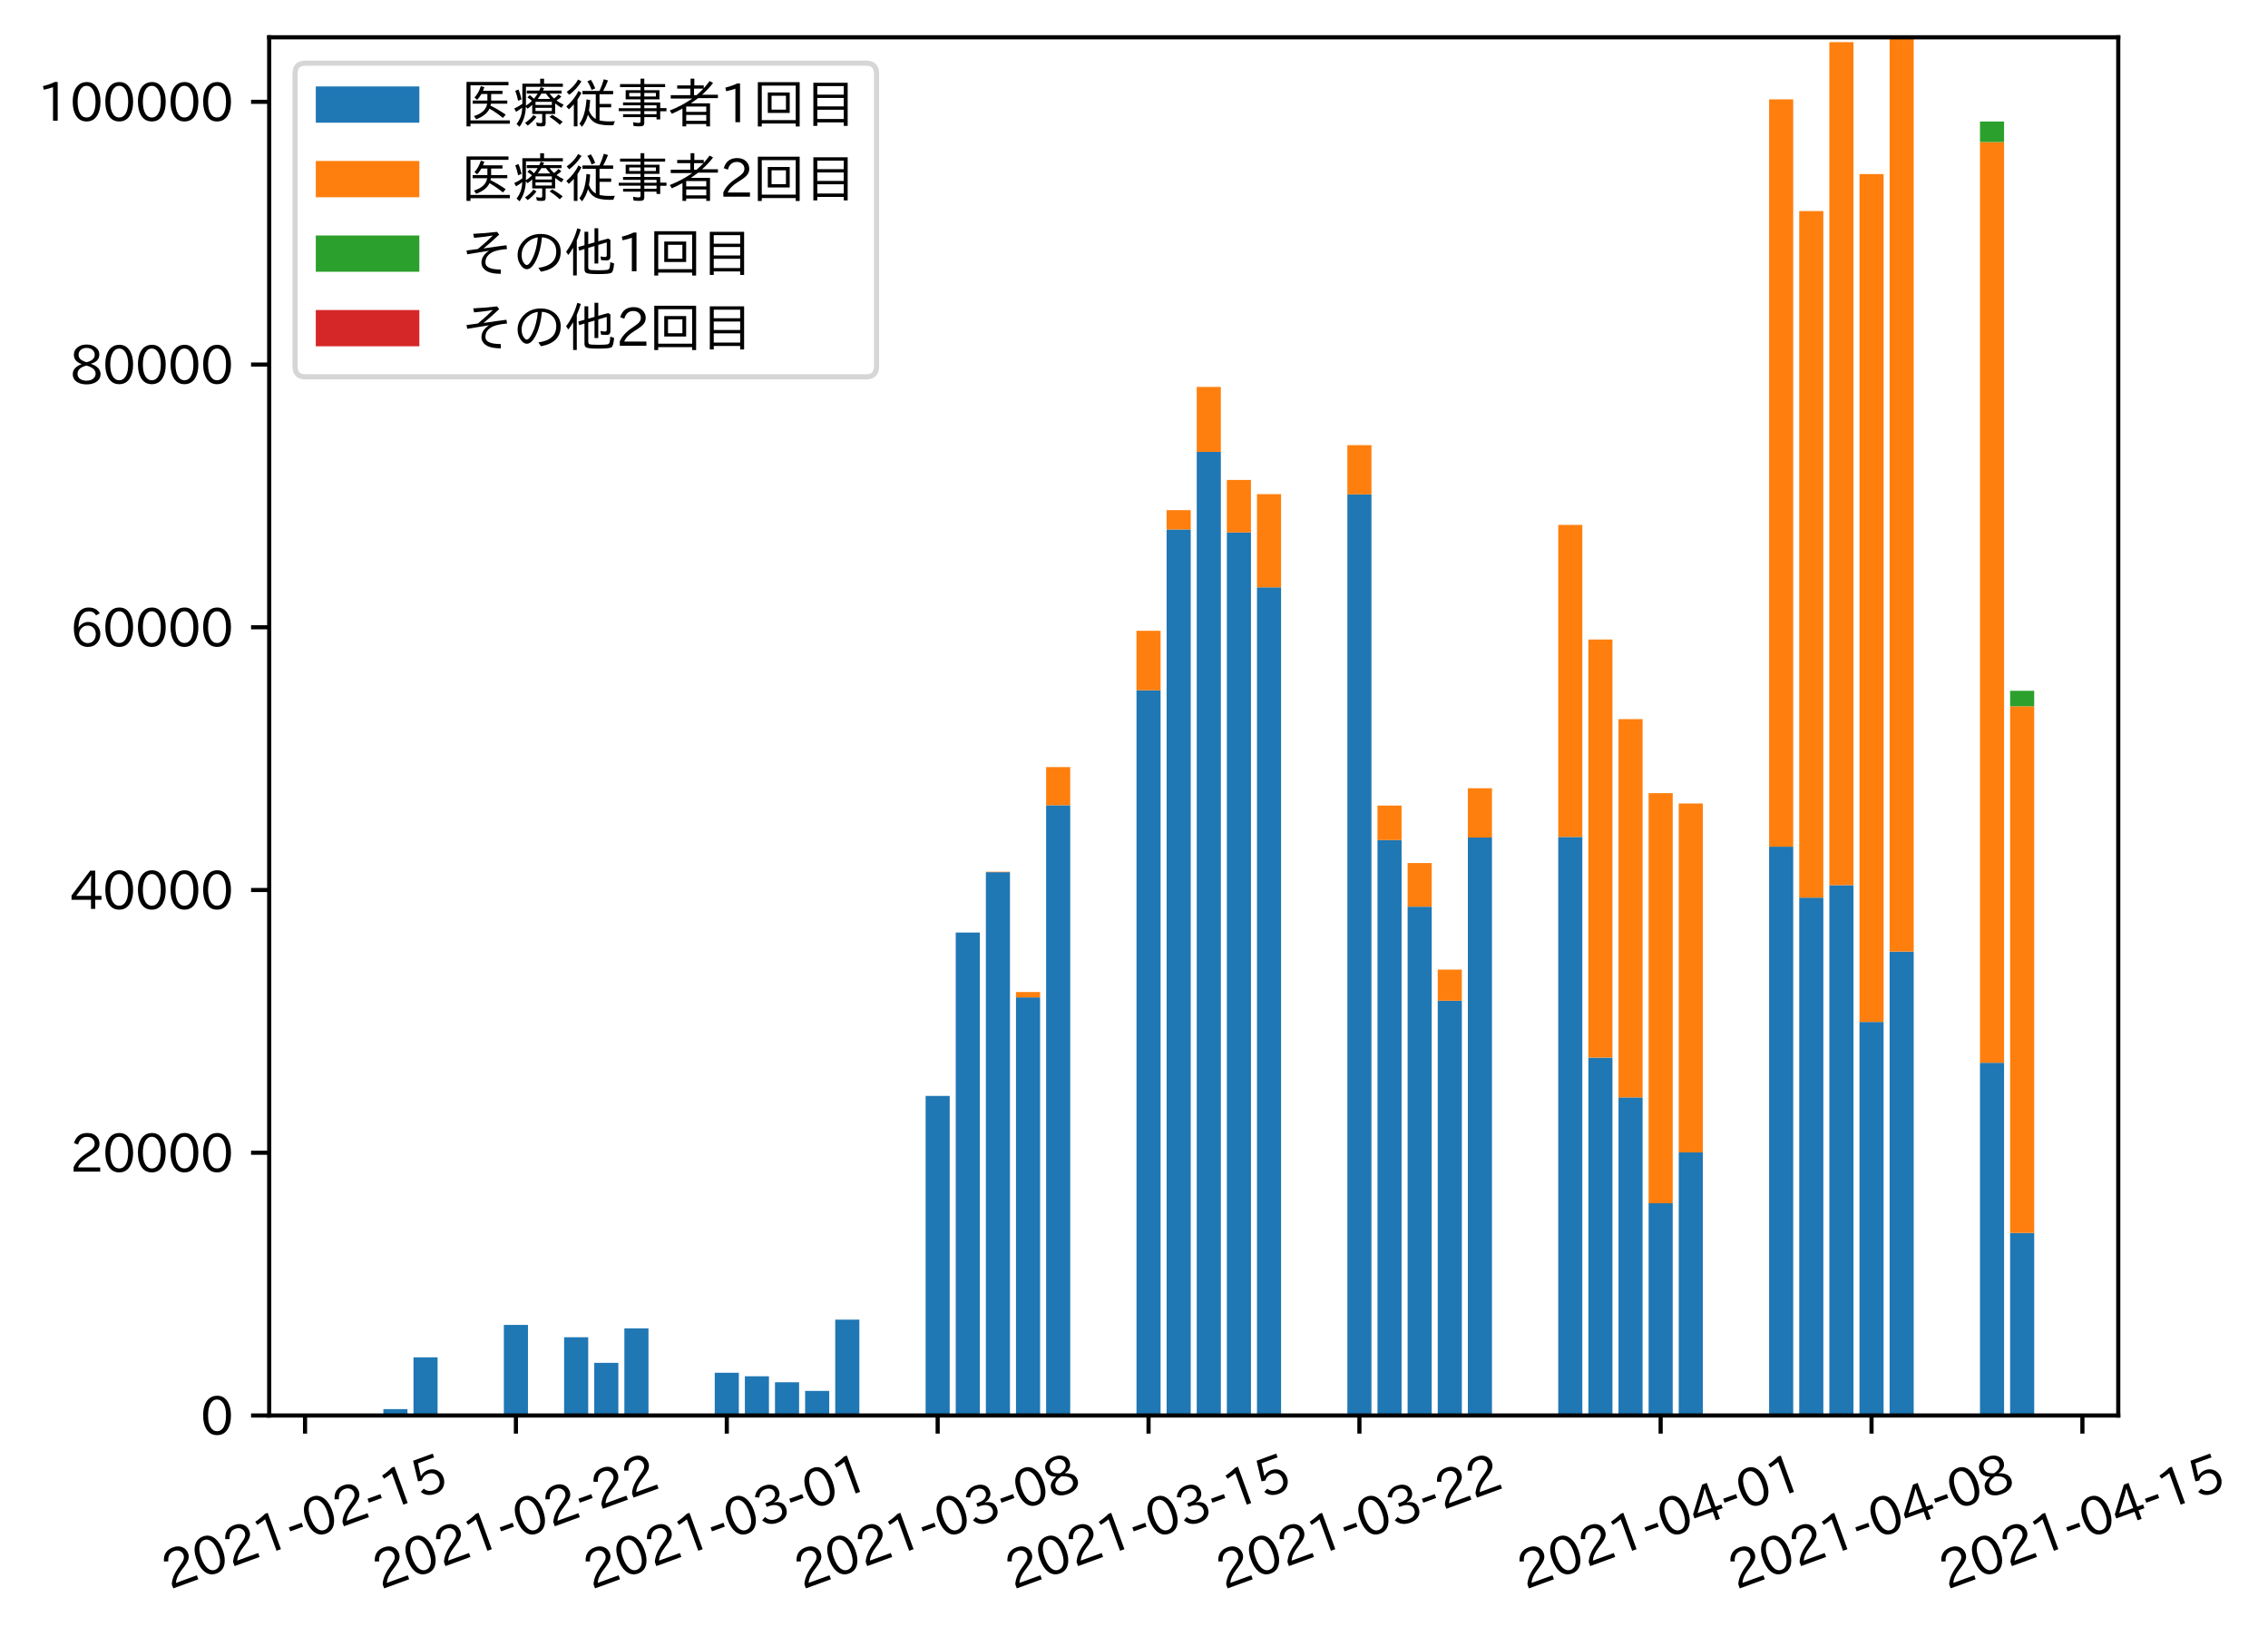 <?xml version="1.0" encoding="utf-8" standalone="no"?>
<!DOCTYPE svg PUBLIC "-//W3C//DTD SVG 1.1//EN"
  "http://www.w3.org/Graphics/SVG/1.1/DTD/svg11.dtd">
<svg height="316.018pt" version="1.1" viewBox="0 0 438.031 316.018" width="438.031pt" xmlns="http://www.w3.org/2000/svg" xmlns:xlink="http://www.w3.org/1999/xlink">
 <defs>
  <style type="text/css">*{stroke-linecap:butt;stroke-linejoin:round;}</style>
 </defs>
 <g id="figure_1">
  <g id="patch_1">
   <path d="M 0 316.018 
L 438.031 316.018 
L 438.031 0 
L 0 0 
z
" style="fill:#ffffff;"/>
  </g>
  <g id="axes_1">
   <g id="patch_2">
    <path d="M 51.991 273.312 
L 409.111 273.312 
L 409.111 7.2 
L 51.991 7.2 
z
" style="fill:#ffffff;"/>
   </g>
   <g id="patch_3">
    <path clip-path="url(#p0fdfacdbe3)" d="M 68.223 273.312 
L 72.878 273.312 
L 72.878 272.995 
L 68.223 272.995 
z
" style="fill:#1f77b4;"/>
   </g>
   <g id="patch_4">
    <path clip-path="url(#p0fdfacdbe3)" d="M 74.042 273.312 
L 78.696 273.312 
L 78.696 272.079 
L 74.042 272.079 
z
" style="fill:#1f77b4;"/>
   </g>
   <g id="patch_5">
    <path clip-path="url(#p0fdfacdbe3)" d="M 79.86 273.312 
L 84.514 273.312 
L 84.514 262.08 
L 79.86 262.08 
z
" style="fill:#1f77b4;"/>
   </g>
   <g id="patch_6">
    <path clip-path="url(#p0fdfacdbe3)" d="M 97.314 273.312 
L 101.969 273.312 
L 101.969 255.822 
L 97.314 255.822 
z
" style="fill:#1f77b4;"/>
   </g>
   <g id="patch_7">
    <path clip-path="url(#p0fdfacdbe3)" d="M 108.951 273.312 
L 113.605 273.312 
L 113.605 258.209 
L 108.951 258.209 
z
" style="fill:#1f77b4;"/>
   </g>
   <g id="patch_8">
    <path clip-path="url(#p0fdfacdbe3)" d="M 114.769 273.312 
L 119.423 273.312 
L 119.423 263.146 
L 114.769 263.146 
z
" style="fill:#1f77b4;"/>
   </g>
   <g id="patch_9">
    <path clip-path="url(#p0fdfacdbe3)" d="M 120.587 273.312 
L 125.242 273.312 
L 125.242 256.485 
L 120.587 256.485 
z
" style="fill:#1f77b4;"/>
   </g>
   <g id="patch_10">
    <path clip-path="url(#p0fdfacdbe3)" d="M 138.042 273.312 
L 142.696 273.312 
L 142.696 265.056 
L 138.042 265.056 
z
" style="fill:#1f77b4;"/>
   </g>
   <g id="patch_11">
    <path clip-path="url(#p0fdfacdbe3)" d="M 143.86 273.312 
L 148.514 273.312 
L 148.514 265.735 
L 143.86 265.735 
z
" style="fill:#1f77b4;"/>
   </g>
   <g id="patch_12">
    <path clip-path="url(#p0fdfacdbe3)" d="M 149.678 273.312 
L 154.332 273.312 
L 154.332 266.892 
L 149.678 266.892 
z
" style="fill:#1f77b4;"/>
   </g>
   <g id="patch_13">
    <path clip-path="url(#p0fdfacdbe3)" d="M 155.496 273.312 
L 160.151 273.312 
L 160.151 268.566 
L 155.496 268.566 
z
" style="fill:#1f77b4;"/>
   </g>
   <g id="patch_14">
    <path clip-path="url(#p0fdfacdbe3)" d="M 161.314 273.312 
L 165.969 273.312 
L 165.969 254.808 
L 161.314 254.808 
z
" style="fill:#1f77b4;"/>
   </g>
   <g id="patch_15">
    <path clip-path="url(#p0fdfacdbe3)" d="M 178.769 273.312 
L 183.423 273.312 
L 183.423 211.605 
L 178.769 211.605 
z
" style="fill:#1f77b4;"/>
   </g>
   <g id="patch_16">
    <path clip-path="url(#p0fdfacdbe3)" d="M 184.587 273.312 
L 189.242 273.312 
L 189.242 180.063 
L 184.587 180.063 
z
" style="fill:#1f77b4;"/>
   </g>
   <g id="patch_17">
    <path clip-path="url(#p0fdfacdbe3)" d="M 190.405 273.312 
L 195.06 273.312 
L 195.06 168.408 
L 190.405 168.408 
z
" style="fill:#1f77b4;"/>
   </g>
   <g id="patch_18">
    <path clip-path="url(#p0fdfacdbe3)" d="M 196.223 273.312 
L 200.878 273.312 
L 200.878 192.584 
L 196.223 192.584 
z
" style="fill:#1f77b4;"/>
   </g>
   <g id="patch_19">
    <path clip-path="url(#p0fdfacdbe3)" d="M 202.042 273.312 
L 206.696 273.312 
L 206.696 155.482 
L 202.042 155.482 
z
" style="fill:#1f77b4;"/>
   </g>
   <g id="patch_20">
    <path clip-path="url(#p0fdfacdbe3)" d="M 219.496 273.312 
L 224.151 273.312 
L 224.151 133.284 
L 219.496 133.284 
z
" style="fill:#1f77b4;"/>
   </g>
   <g id="patch_21">
    <path clip-path="url(#p0fdfacdbe3)" d="M 225.314 273.312 
L 229.969 273.312 
L 229.969 102.232 
L 225.314 102.232 
z
" style="fill:#1f77b4;"/>
   </g>
   <g id="patch_22">
    <path clip-path="url(#p0fdfacdbe3)" d="M 231.132 273.312 
L 235.787 273.312 
L 235.787 87.251 
L 231.132 87.251 
z
" style="fill:#1f77b4;"/>
   </g>
   <g id="patch_23">
    <path clip-path="url(#p0fdfacdbe3)" d="M 236.951 273.312 
L 241.605 273.312 
L 241.605 102.813 
L 236.951 102.813 
z
" style="fill:#1f77b4;"/>
   </g>
   <g id="patch_24">
    <path clip-path="url(#p0fdfacdbe3)" d="M 242.769 273.312 
L 247.423 273.312 
L 247.423 113.405 
L 242.769 113.405 
z
" style="fill:#1f77b4;"/>
   </g>
   <g id="patch_25">
    <path clip-path="url(#p0fdfacdbe3)" d="M 260.223 273.312 
L 264.878 273.312 
L 264.878 95.462 
L 260.223 95.462 
z
" style="fill:#1f77b4;"/>
   </g>
   <g id="patch_26">
    <path clip-path="url(#p0fdfacdbe3)" d="M 266.042 273.312 
L 270.696 273.312 
L 270.696 162.209 
L 266.042 162.209 
z
" style="fill:#1f77b4;"/>
   </g>
   <g id="patch_27">
    <path clip-path="url(#p0fdfacdbe3)" d="M 271.86 273.312 
L 276.514 273.312 
L 276.514 175.069 
L 271.86 175.069 
z
" style="fill:#1f77b4;"/>
   </g>
   <g id="patch_28">
    <path clip-path="url(#p0fdfacdbe3)" d="M 277.678 273.312 
L 282.332 273.312 
L 282.332 193.231 
L 277.678 193.231 
z
" style="fill:#1f77b4;"/>
   </g>
   <g id="patch_29">
    <path clip-path="url(#p0fdfacdbe3)" d="M 283.496 273.312 
L 288.151 273.312 
L 288.151 161.722 
L 283.496 161.722 
z
" style="fill:#1f77b4;"/>
   </g>
   <g id="patch_30">
    <path clip-path="url(#p0fdfacdbe3)" d="M 300.951 273.312 
L 305.605 273.312 
L 305.605 161.605 
L 300.951 161.605 
z
" style="fill:#1f77b4;"/>
   </g>
   <g id="patch_31">
    <path clip-path="url(#p0fdfacdbe3)" d="M 306.769 273.312 
L 311.423 273.312 
L 311.423 204.211 
L 306.769 204.211 
z
" style="fill:#1f77b4;"/>
   </g>
   <g id="patch_32">
    <path clip-path="url(#p0fdfacdbe3)" d="M 312.587 273.312 
L 317.242 273.312 
L 317.242 211.895 
L 312.587 211.895 
z
" style="fill:#1f77b4;"/>
   </g>
   <g id="patch_33">
    <path clip-path="url(#p0fdfacdbe3)" d="M 318.405 273.312 
L 323.06 273.312 
L 323.06 232.331 
L 318.405 232.331 
z
" style="fill:#1f77b4;"/>
   </g>
   <g id="patch_34">
    <path clip-path="url(#p0fdfacdbe3)" d="M 324.223 273.312 
L 328.878 273.312 
L 328.878 222.515 
L 324.223 222.515 
z
" style="fill:#1f77b4;"/>
   </g>
   <g id="patch_35">
    <path clip-path="url(#p0fdfacdbe3)" d="M 341.678 273.312 
L 346.332 273.312 
L 346.332 163.487 
L 341.678 163.487 
z
" style="fill:#1f77b4;"/>
   </g>
   <g id="patch_36">
    <path clip-path="url(#p0fdfacdbe3)" d="M 347.496 273.312 
L 352.151 273.312 
L 352.151 173.321 
L 347.496 173.321 
z
" style="fill:#1f77b4;"/>
   </g>
   <g id="patch_37">
    <path clip-path="url(#p0fdfacdbe3)" d="M 353.314 273.312 
L 357.969 273.312 
L 357.969 170.909 
L 353.314 170.909 
z
" style="fill:#1f77b4;"/>
   </g>
   <g id="patch_38">
    <path clip-path="url(#p0fdfacdbe3)" d="M 359.132 273.312 
L 363.787 273.312 
L 363.787 197.327 
L 359.132 197.327 
z
" style="fill:#1f77b4;"/>
   </g>
   <g id="patch_39">
    <path clip-path="url(#p0fdfacdbe3)" d="M 364.951 273.312 
L 369.605 273.312 
L 369.605 183.739 
L 364.951 183.739 
z
" style="fill:#1f77b4;"/>
   </g>
   <g id="patch_40">
    <path clip-path="url(#p0fdfacdbe3)" d="M 382.405 273.312 
L 387.06 273.312 
L 387.06 205.206 
L 382.405 205.206 
z
" style="fill:#1f77b4;"/>
   </g>
   <g id="patch_41">
    <path clip-path="url(#p0fdfacdbe3)" d="M 388.223 273.312 
L 392.878 273.312 
L 392.878 238.064 
L 388.223 238.064 
z
" style="fill:#1f77b4;"/>
   </g>
   <g id="patch_42">
    <path clip-path="url(#p0fdfacdbe3)" d="M 68.223 272.995 
L 72.878 272.995 
L 72.878 272.995 
L 68.223 272.995 
z
" style="fill:#ff7f0e;"/>
   </g>
   <g id="patch_43">
    <path clip-path="url(#p0fdfacdbe3)" d="M 74.042 272.079 
L 78.696 272.079 
L 78.696 272.079 
L 74.042 272.079 
z
" style="fill:#ff7f0e;"/>
   </g>
   <g id="patch_44">
    <path clip-path="url(#p0fdfacdbe3)" d="M 79.86 262.08 
L 84.514 262.08 
L 84.514 262.08 
L 79.86 262.08 
z
" style="fill:#ff7f0e;"/>
   </g>
   <g id="patch_45">
    <path clip-path="url(#p0fdfacdbe3)" d="M 97.314 255.822 
L 101.969 255.822 
L 101.969 255.822 
L 97.314 255.822 
z
" style="fill:#ff7f0e;"/>
   </g>
   <g id="patch_46">
    <path clip-path="url(#p0fdfacdbe3)" d="M 108.951 258.209 
L 113.605 258.209 
L 113.605 258.209 
L 108.951 258.209 
z
" style="fill:#ff7f0e;"/>
   </g>
   <g id="patch_47">
    <path clip-path="url(#p0fdfacdbe3)" d="M 114.769 263.146 
L 119.423 263.146 
L 119.423 263.146 
L 114.769 263.146 
z
" style="fill:#ff7f0e;"/>
   </g>
   <g id="patch_48">
    <path clip-path="url(#p0fdfacdbe3)" d="M 120.587 256.485 
L 125.242 256.485 
L 125.242 256.485 
L 120.587 256.485 
z
" style="fill:#ff7f0e;"/>
   </g>
   <g id="patch_49">
    <path clip-path="url(#p0fdfacdbe3)" d="M 138.042 265.056 
L 142.696 265.056 
L 142.696 265.056 
L 138.042 265.056 
z
" style="fill:#ff7f0e;"/>
   </g>
   <g id="patch_50">
    <path clip-path="url(#p0fdfacdbe3)" d="M 143.86 265.735 
L 148.514 265.735 
L 148.514 265.735 
L 143.86 265.735 
z
" style="fill:#ff7f0e;"/>
   </g>
   <g id="patch_51">
    <path clip-path="url(#p0fdfacdbe3)" d="M 149.678 266.892 
L 154.332 266.892 
L 154.332 266.892 
L 149.678 266.892 
z
" style="fill:#ff7f0e;"/>
   </g>
   <g id="patch_52">
    <path clip-path="url(#p0fdfacdbe3)" d="M 155.496 268.566 
L 160.151 268.566 
L 160.151 268.566 
L 155.496 268.566 
z
" style="fill:#ff7f0e;"/>
   </g>
   <g id="patch_53">
    <path clip-path="url(#p0fdfacdbe3)" d="M 161.314 254.808 
L 165.969 254.808 
L 165.969 254.808 
L 161.314 254.808 
z
" style="fill:#ff7f0e;"/>
   </g>
   <g id="patch_54">
    <path clip-path="url(#p0fdfacdbe3)" d="M 178.769 211.605 
L 183.423 211.605 
L 183.423 211.605 
L 178.769 211.605 
z
" style="fill:#ff7f0e;"/>
   </g>
   <g id="patch_55">
    <path clip-path="url(#p0fdfacdbe3)" d="M 184.587 180.063 
L 189.242 180.063 
L 189.242 180.063 
L 184.587 180.063 
z
" style="fill:#ff7f0e;"/>
   </g>
   <g id="patch_56">
    <path clip-path="url(#p0fdfacdbe3)" d="M 190.405 168.408 
L 195.06 168.408 
L 195.06 168.319 
L 190.405 168.319 
z
" style="fill:#ff7f0e;"/>
   </g>
   <g id="patch_57">
    <path clip-path="url(#p0fdfacdbe3)" d="M 196.223 192.584 
L 200.878 192.584 
L 200.878 191.549 
L 196.223 191.549 
z
" style="fill:#ff7f0e;"/>
   </g>
   <g id="patch_58">
    <path clip-path="url(#p0fdfacdbe3)" d="M 202.042 155.482 
L 206.696 155.482 
L 206.696 148.113 
L 202.042 148.113 
z
" style="fill:#ff7f0e;"/>
   </g>
   <g id="patch_59">
    <path clip-path="url(#p0fdfacdbe3)" d="M 219.496 133.284 
L 224.151 133.284 
L 224.151 121.796 
L 219.496 121.796 
z
" style="fill:#ff7f0e;"/>
   </g>
   <g id="patch_60">
    <path clip-path="url(#p0fdfacdbe3)" d="M 225.314 102.232 
L 229.969 102.232 
L 229.969 98.503 
L 225.314 98.503 
z
" style="fill:#ff7f0e;"/>
   </g>
   <g id="patch_61">
    <path clip-path="url(#p0fdfacdbe3)" d="M 231.132 87.251 
L 235.787 87.251 
L 235.787 74.715 
L 231.132 74.715 
z
" style="fill:#ff7f0e;"/>
   </g>
   <g id="patch_62">
    <path clip-path="url(#p0fdfacdbe3)" d="M 236.951 102.813 
L 241.605 102.813 
L 241.605 92.667 
L 236.951 92.667 
z
" style="fill:#ff7f0e;"/>
   </g>
   <g id="patch_63">
    <path clip-path="url(#p0fdfacdbe3)" d="M 242.769 113.405 
L 247.423 113.405 
L 247.423 95.416 
L 242.769 95.416 
z
" style="fill:#ff7f0e;"/>
   </g>
   <g id="patch_64">
    <path clip-path="url(#p0fdfacdbe3)" d="M 260.223 95.462 
L 264.878 95.462 
L 264.878 85.955 
L 260.223 85.955 
z
" style="fill:#ff7f0e;"/>
   </g>
   <g id="patch_65">
    <path clip-path="url(#p0fdfacdbe3)" d="M 266.042 162.209 
L 270.696 162.209 
L 270.696 155.545 
L 266.042 155.545 
z
" style="fill:#ff7f0e;"/>
   </g>
   <g id="patch_66">
    <path clip-path="url(#p0fdfacdbe3)" d="M 271.86 175.069 
L 276.514 175.069 
L 276.514 166.64 
L 271.86 166.64 
z
" style="fill:#ff7f0e;"/>
   </g>
   <g id="patch_67">
    <path clip-path="url(#p0fdfacdbe3)" d="M 277.678 193.231 
L 282.332 193.231 
L 282.332 187.216 
L 277.678 187.216 
z
" style="fill:#ff7f0e;"/>
   </g>
   <g id="patch_68">
    <path clip-path="url(#p0fdfacdbe3)" d="M 283.496 161.722 
L 288.151 161.722 
L 288.151 152.199 
L 283.496 152.199 
z
" style="fill:#ff7f0e;"/>
   </g>
   <g id="patch_69">
    <path clip-path="url(#p0fdfacdbe3)" d="M 300.951 161.605 
L 305.605 161.605 
L 305.605 101.352 
L 300.951 101.352 
z
" style="fill:#ff7f0e;"/>
   </g>
   <g id="patch_70">
    <path clip-path="url(#p0fdfacdbe3)" d="M 306.769 204.211 
L 311.423 204.211 
L 311.423 123.481 
L 306.769 123.481 
z
" style="fill:#ff7f0e;"/>
   </g>
   <g id="patch_71">
    <path clip-path="url(#p0fdfacdbe3)" d="M 312.587 211.895 
L 317.242 211.895 
L 317.242 138.855 
L 312.587 138.855 
z
" style="fill:#ff7f0e;"/>
   </g>
   <g id="patch_72">
    <path clip-path="url(#p0fdfacdbe3)" d="M 318.405 232.331 
L 323.06 232.331 
L 323.06 153.148 
L 318.405 153.148 
z
" style="fill:#ff7f0e;"/>
   </g>
   <g id="patch_73">
    <path clip-path="url(#p0fdfacdbe3)" d="M 324.223 222.515 
L 328.878 222.515 
L 328.878 155.144 
L 324.223 155.144 
z
" style="fill:#ff7f0e;"/>
   </g>
   <g id="patch_74">
    <path clip-path="url(#p0fdfacdbe3)" d="M 341.678 163.487 
L 346.332 163.487 
L 346.332 19.185 
L 341.678 19.185 
z
" style="fill:#ff7f0e;"/>
   </g>
   <g id="patch_75">
    <path clip-path="url(#p0fdfacdbe3)" d="M 347.496 173.321 
L 352.151 173.321 
L 352.151 40.756 
L 347.496 40.756 
z
" style="fill:#ff7f0e;"/>
   </g>
   <g id="patch_76">
    <path clip-path="url(#p0fdfacdbe3)" d="M 353.314 170.909 
L 357.969 170.909 
L 357.969 8.136 
L 353.314 8.136 
z
" style="fill:#ff7f0e;"/>
   </g>
   <g id="patch_77">
    <path clip-path="url(#p0fdfacdbe3)" d="M 359.132 197.327 
L 363.787 197.327 
L 363.787 33.613 
L 359.132 33.613 
z
" style="fill:#ff7f0e;"/>
   </g>
   <g id="patch_78">
    <path clip-path="url(#p0fdfacdbe3)" d="M 364.951 183.739 
L 369.605 183.739 
L 369.605 7.2 
L 364.951 7.2 
z
" style="fill:#ff7f0e;"/>
   </g>
   <g id="patch_79">
    <path clip-path="url(#p0fdfacdbe3)" d="M 382.405 205.206 
L 387.06 205.206 
L 387.06 27.429 
L 382.405 27.429 
z
" style="fill:#ff7f0e;"/>
   </g>
   <g id="patch_80">
    <path clip-path="url(#p0fdfacdbe3)" d="M 388.223 238.064 
L 392.878 238.064 
L 392.878 136.374 
L 388.223 136.374 
z
" style="fill:#ff7f0e;"/>
   </g>
   <g id="patch_81">
    <path clip-path="url(#p0fdfacdbe3)" d="M 68.223 272.995 
L 72.878 272.995 
L 72.878 272.995 
L 68.223 272.995 
z
" style="fill:#2ca02c;"/>
   </g>
   <g id="patch_82">
    <path clip-path="url(#p0fdfacdbe3)" d="M 74.042 272.079 
L 78.696 272.079 
L 78.696 272.079 
L 74.042 272.079 
z
" style="fill:#2ca02c;"/>
   </g>
   <g id="patch_83">
    <path clip-path="url(#p0fdfacdbe3)" d="M 79.86 262.08 
L 84.514 262.08 
L 84.514 262.08 
L 79.86 262.08 
z
" style="fill:#2ca02c;"/>
   </g>
   <g id="patch_84">
    <path clip-path="url(#p0fdfacdbe3)" d="M 97.314 255.822 
L 101.969 255.822 
L 101.969 255.822 
L 97.314 255.822 
z
" style="fill:#2ca02c;"/>
   </g>
   <g id="patch_85">
    <path clip-path="url(#p0fdfacdbe3)" d="M 108.951 258.209 
L 113.605 258.209 
L 113.605 258.209 
L 108.951 258.209 
z
" style="fill:#2ca02c;"/>
   </g>
   <g id="patch_86">
    <path clip-path="url(#p0fdfacdbe3)" d="M 114.769 263.146 
L 119.423 263.146 
L 119.423 263.146 
L 114.769 263.146 
z
" style="fill:#2ca02c;"/>
   </g>
   <g id="patch_87">
    <path clip-path="url(#p0fdfacdbe3)" d="M 120.587 256.485 
L 125.242 256.485 
L 125.242 256.485 
L 120.587 256.485 
z
" style="fill:#2ca02c;"/>
   </g>
   <g id="patch_88">
    <path clip-path="url(#p0fdfacdbe3)" d="M 138.042 265.056 
L 142.696 265.056 
L 142.696 265.056 
L 138.042 265.056 
z
" style="fill:#2ca02c;"/>
   </g>
   <g id="patch_89">
    <path clip-path="url(#p0fdfacdbe3)" d="M 143.86 265.735 
L 148.514 265.735 
L 148.514 265.735 
L 143.86 265.735 
z
" style="fill:#2ca02c;"/>
   </g>
   <g id="patch_90">
    <path clip-path="url(#p0fdfacdbe3)" d="M 149.678 266.892 
L 154.332 266.892 
L 154.332 266.892 
L 149.678 266.892 
z
" style="fill:#2ca02c;"/>
   </g>
   <g id="patch_91">
    <path clip-path="url(#p0fdfacdbe3)" d="M 155.496 268.566 
L 160.151 268.566 
L 160.151 268.566 
L 155.496 268.566 
z
" style="fill:#2ca02c;"/>
   </g>
   <g id="patch_92">
    <path clip-path="url(#p0fdfacdbe3)" d="M 161.314 254.808 
L 165.969 254.808 
L 165.969 254.808 
L 161.314 254.808 
z
" style="fill:#2ca02c;"/>
   </g>
   <g id="patch_93">
    <path clip-path="url(#p0fdfacdbe3)" d="M 178.769 211.605 
L 183.423 211.605 
L 183.423 211.605 
L 178.769 211.605 
z
" style="fill:#2ca02c;"/>
   </g>
   <g id="patch_94">
    <path clip-path="url(#p0fdfacdbe3)" d="M 184.587 180.063 
L 189.242 180.063 
L 189.242 180.063 
L 184.587 180.063 
z
" style="fill:#2ca02c;"/>
   </g>
   <g id="patch_95">
    <path clip-path="url(#p0fdfacdbe3)" d="M 190.405 168.319 
L 195.06 168.319 
L 195.06 168.319 
L 190.405 168.319 
z
" style="fill:#2ca02c;"/>
   </g>
   <g id="patch_96">
    <path clip-path="url(#p0fdfacdbe3)" d="M 196.223 191.549 
L 200.878 191.549 
L 200.878 191.549 
L 196.223 191.549 
z
" style="fill:#2ca02c;"/>
   </g>
   <g id="patch_97">
    <path clip-path="url(#p0fdfacdbe3)" d="M 202.042 148.113 
L 206.696 148.113 
L 206.696 148.113 
L 202.042 148.113 
z
" style="fill:#2ca02c;"/>
   </g>
   <g id="patch_98">
    <path clip-path="url(#p0fdfacdbe3)" d="M 219.496 121.796 
L 224.151 121.796 
L 224.151 121.796 
L 219.496 121.796 
z
" style="fill:#2ca02c;"/>
   </g>
   <g id="patch_99">
    <path clip-path="url(#p0fdfacdbe3)" d="M 225.314 98.503 
L 229.969 98.503 
L 229.969 98.503 
L 225.314 98.503 
z
" style="fill:#2ca02c;"/>
   </g>
   <g id="patch_100">
    <path clip-path="url(#p0fdfacdbe3)" d="M 231.132 74.715 
L 235.787 74.715 
L 235.787 74.715 
L 231.132 74.715 
z
" style="fill:#2ca02c;"/>
   </g>
   <g id="patch_101">
    <path clip-path="url(#p0fdfacdbe3)" d="M 236.951 92.667 
L 241.605 92.667 
L 241.605 92.667 
L 236.951 92.667 
z
" style="fill:#2ca02c;"/>
   </g>
   <g id="patch_102">
    <path clip-path="url(#p0fdfacdbe3)" d="M 242.769 95.416 
L 247.423 95.416 
L 247.423 95.416 
L 242.769 95.416 
z
" style="fill:#2ca02c;"/>
   </g>
   <g id="patch_103">
    <path clip-path="url(#p0fdfacdbe3)" d="M 260.223 85.955 
L 264.878 85.955 
L 264.878 85.955 
L 260.223 85.955 
z
" style="fill:#2ca02c;"/>
   </g>
   <g id="patch_104">
    <path clip-path="url(#p0fdfacdbe3)" d="M 266.042 155.545 
L 270.696 155.545 
L 270.696 155.545 
L 266.042 155.545 
z
" style="fill:#2ca02c;"/>
   </g>
   <g id="patch_105">
    <path clip-path="url(#p0fdfacdbe3)" d="M 271.86 166.64 
L 276.514 166.64 
L 276.514 166.64 
L 271.86 166.64 
z
" style="fill:#2ca02c;"/>
   </g>
   <g id="patch_106">
    <path clip-path="url(#p0fdfacdbe3)" d="M 277.678 187.216 
L 282.332 187.216 
L 282.332 187.216 
L 277.678 187.216 
z
" style="fill:#2ca02c;"/>
   </g>
   <g id="patch_107">
    <path clip-path="url(#p0fdfacdbe3)" d="M 283.496 152.199 
L 288.151 152.199 
L 288.151 152.199 
L 283.496 152.199 
z
" style="fill:#2ca02c;"/>
   </g>
   <g id="patch_108">
    <path clip-path="url(#p0fdfacdbe3)" d="M 300.951 101.352 
L 305.605 101.352 
L 305.605 101.352 
L 300.951 101.352 
z
" style="fill:#2ca02c;"/>
   </g>
   <g id="patch_109">
    <path clip-path="url(#p0fdfacdbe3)" d="M 306.769 123.481 
L 311.423 123.481 
L 311.423 123.481 
L 306.769 123.481 
z
" style="fill:#2ca02c;"/>
   </g>
   <g id="patch_110">
    <path clip-path="url(#p0fdfacdbe3)" d="M 312.587 138.855 
L 317.242 138.855 
L 317.242 138.855 
L 312.587 138.855 
z
" style="fill:#2ca02c;"/>
   </g>
   <g id="patch_111">
    <path clip-path="url(#p0fdfacdbe3)" d="M 318.405 153.148 
L 323.06 153.148 
L 323.06 153.148 
L 318.405 153.148 
z
" style="fill:#2ca02c;"/>
   </g>
   <g id="patch_112">
    <path clip-path="url(#p0fdfacdbe3)" d="M 324.223 155.144 
L 328.878 155.144 
L 328.878 155.144 
L 324.223 155.144 
z
" style="fill:#2ca02c;"/>
   </g>
   <g id="patch_113">
    <path clip-path="url(#p0fdfacdbe3)" d="M 341.678 19.185 
L 346.332 19.185 
L 346.332 19.185 
L 341.678 19.185 
z
" style="fill:#2ca02c;"/>
   </g>
   <g id="patch_114">
    <path clip-path="url(#p0fdfacdbe3)" d="M 347.496 40.756 
L 352.151 40.756 
L 352.151 40.756 
L 347.496 40.756 
z
" style="fill:#2ca02c;"/>
   </g>
   <g id="patch_115">
    <path clip-path="url(#p0fdfacdbe3)" d="M 353.314 8.136 
L 357.969 8.136 
L 357.969 8.136 
L 353.314 8.136 
z
" style="fill:#2ca02c;"/>
   </g>
   <g id="patch_116">
    <path clip-path="url(#p0fdfacdbe3)" d="M 359.132 33.613 
L 363.787 33.613 
L 363.787 33.613 
L 359.132 33.613 
z
" style="fill:#2ca02c;"/>
   </g>
   <g id="patch_117">
    <path clip-path="url(#p0fdfacdbe3)" d="M 364.951 7.2 
L 369.605 7.2 
L 369.605 7.2 
L 364.951 7.2 
z
" style="fill:#2ca02c;"/>
   </g>
   <g id="patch_118">
    <path clip-path="url(#p0fdfacdbe3)" d="M 382.405 27.429 
L 387.06 27.429 
L 387.06 23.464 
L 382.405 23.464 
z
" style="fill:#2ca02c;"/>
   </g>
   <g id="patch_119">
    <path clip-path="url(#p0fdfacdbe3)" d="M 388.223 136.374 
L 392.878 136.374 
L 392.878 133.383 
L 388.223 133.383 
z
" style="fill:#2ca02c;"/>
   </g>
   <g id="patch_120">
    <path clip-path="url(#p0fdfacdbe3)" d="M 68.223 272.995 
L 72.878 272.995 
L 72.878 272.995 
L 68.223 272.995 
z
" style="fill:#d62728;"/>
   </g>
   <g id="patch_121">
    <path clip-path="url(#p0fdfacdbe3)" d="M 74.042 272.079 
L 78.696 272.079 
L 78.696 272.079 
L 74.042 272.079 
z
" style="fill:#d62728;"/>
   </g>
   <g id="patch_122">
    <path clip-path="url(#p0fdfacdbe3)" d="M 79.86 262.08 
L 84.514 262.08 
L 84.514 262.08 
L 79.86 262.08 
z
" style="fill:#d62728;"/>
   </g>
   <g id="patch_123">
    <path clip-path="url(#p0fdfacdbe3)" d="M 97.314 255.822 
L 101.969 255.822 
L 101.969 255.822 
L 97.314 255.822 
z
" style="fill:#d62728;"/>
   </g>
   <g id="patch_124">
    <path clip-path="url(#p0fdfacdbe3)" d="M 108.951 258.209 
L 113.605 258.209 
L 113.605 258.209 
L 108.951 258.209 
z
" style="fill:#d62728;"/>
   </g>
   <g id="patch_125">
    <path clip-path="url(#p0fdfacdbe3)" d="M 114.769 263.146 
L 119.423 263.146 
L 119.423 263.146 
L 114.769 263.146 
z
" style="fill:#d62728;"/>
   </g>
   <g id="patch_126">
    <path clip-path="url(#p0fdfacdbe3)" d="M 120.587 256.485 
L 125.242 256.485 
L 125.242 256.485 
L 120.587 256.485 
z
" style="fill:#d62728;"/>
   </g>
   <g id="patch_127">
    <path clip-path="url(#p0fdfacdbe3)" d="M 138.042 265.056 
L 142.696 265.056 
L 142.696 265.056 
L 138.042 265.056 
z
" style="fill:#d62728;"/>
   </g>
   <g id="patch_128">
    <path clip-path="url(#p0fdfacdbe3)" d="M 143.86 265.735 
L 148.514 265.735 
L 148.514 265.735 
L 143.86 265.735 
z
" style="fill:#d62728;"/>
   </g>
   <g id="patch_129">
    <path clip-path="url(#p0fdfacdbe3)" d="M 149.678 266.892 
L 154.332 266.892 
L 154.332 266.892 
L 149.678 266.892 
z
" style="fill:#d62728;"/>
   </g>
   <g id="patch_130">
    <path clip-path="url(#p0fdfacdbe3)" d="M 155.496 268.566 
L 160.151 268.566 
L 160.151 268.566 
L 155.496 268.566 
z
" style="fill:#d62728;"/>
   </g>
   <g id="patch_131">
    <path clip-path="url(#p0fdfacdbe3)" d="M 161.314 254.808 
L 165.969 254.808 
L 165.969 254.808 
L 161.314 254.808 
z
" style="fill:#d62728;"/>
   </g>
   <g id="patch_132">
    <path clip-path="url(#p0fdfacdbe3)" d="M 178.769 211.605 
L 183.423 211.605 
L 183.423 211.605 
L 178.769 211.605 
z
" style="fill:#d62728;"/>
   </g>
   <g id="patch_133">
    <path clip-path="url(#p0fdfacdbe3)" d="M 184.587 180.063 
L 189.242 180.063 
L 189.242 180.063 
L 184.587 180.063 
z
" style="fill:#d62728;"/>
   </g>
   <g id="patch_134">
    <path clip-path="url(#p0fdfacdbe3)" d="M 190.405 168.319 
L 195.06 168.319 
L 195.06 168.319 
L 190.405 168.319 
z
" style="fill:#d62728;"/>
   </g>
   <g id="patch_135">
    <path clip-path="url(#p0fdfacdbe3)" d="M 196.223 191.549 
L 200.878 191.549 
L 200.878 191.549 
L 196.223 191.549 
z
" style="fill:#d62728;"/>
   </g>
   <g id="patch_136">
    <path clip-path="url(#p0fdfacdbe3)" d="M 202.042 148.113 
L 206.696 148.113 
L 206.696 148.113 
L 202.042 148.113 
z
" style="fill:#d62728;"/>
   </g>
   <g id="patch_137">
    <path clip-path="url(#p0fdfacdbe3)" d="M 219.496 121.796 
L 224.151 121.796 
L 224.151 121.796 
L 219.496 121.796 
z
" style="fill:#d62728;"/>
   </g>
   <g id="patch_138">
    <path clip-path="url(#p0fdfacdbe3)" d="M 225.314 98.503 
L 229.969 98.503 
L 229.969 98.503 
L 225.314 98.503 
z
" style="fill:#d62728;"/>
   </g>
   <g id="patch_139">
    <path clip-path="url(#p0fdfacdbe3)" d="M 231.132 74.715 
L 235.787 74.715 
L 235.787 74.715 
L 231.132 74.715 
z
" style="fill:#d62728;"/>
   </g>
   <g id="patch_140">
    <path clip-path="url(#p0fdfacdbe3)" d="M 236.951 92.667 
L 241.605 92.667 
L 241.605 92.667 
L 236.951 92.667 
z
" style="fill:#d62728;"/>
   </g>
   <g id="patch_141">
    <path clip-path="url(#p0fdfacdbe3)" d="M 242.769 95.416 
L 247.423 95.416 
L 247.423 95.416 
L 242.769 95.416 
z
" style="fill:#d62728;"/>
   </g>
   <g id="patch_142">
    <path clip-path="url(#p0fdfacdbe3)" d="M 260.223 85.955 
L 264.878 85.955 
L 264.878 85.955 
L 260.223 85.955 
z
" style="fill:#d62728;"/>
   </g>
   <g id="patch_143">
    <path clip-path="url(#p0fdfacdbe3)" d="M 266.042 155.545 
L 270.696 155.545 
L 270.696 155.545 
L 266.042 155.545 
z
" style="fill:#d62728;"/>
   </g>
   <g id="patch_144">
    <path clip-path="url(#p0fdfacdbe3)" d="M 271.86 166.64 
L 276.514 166.64 
L 276.514 166.64 
L 271.86 166.64 
z
" style="fill:#d62728;"/>
   </g>
   <g id="patch_145">
    <path clip-path="url(#p0fdfacdbe3)" d="M 277.678 187.216 
L 282.332 187.216 
L 282.332 187.216 
L 277.678 187.216 
z
" style="fill:#d62728;"/>
   </g>
   <g id="patch_146">
    <path clip-path="url(#p0fdfacdbe3)" d="M 283.496 152.199 
L 288.151 152.199 
L 288.151 152.199 
L 283.496 152.199 
z
" style="fill:#d62728;"/>
   </g>
   <g id="patch_147">
    <path clip-path="url(#p0fdfacdbe3)" d="M 300.951 101.352 
L 305.605 101.352 
L 305.605 101.352 
L 300.951 101.352 
z
" style="fill:#d62728;"/>
   </g>
   <g id="patch_148">
    <path clip-path="url(#p0fdfacdbe3)" d="M 306.769 123.481 
L 311.423 123.481 
L 311.423 123.481 
L 306.769 123.481 
z
" style="fill:#d62728;"/>
   </g>
   <g id="patch_149">
    <path clip-path="url(#p0fdfacdbe3)" d="M 312.587 138.855 
L 317.242 138.855 
L 317.242 138.855 
L 312.587 138.855 
z
" style="fill:#d62728;"/>
   </g>
   <g id="patch_150">
    <path clip-path="url(#p0fdfacdbe3)" d="M 318.405 153.148 
L 323.06 153.148 
L 323.06 153.148 
L 318.405 153.148 
z
" style="fill:#d62728;"/>
   </g>
   <g id="patch_151">
    <path clip-path="url(#p0fdfacdbe3)" d="M 324.223 155.144 
L 328.878 155.144 
L 328.878 155.144 
L 324.223 155.144 
z
" style="fill:#d62728;"/>
   </g>
   <g id="patch_152">
    <path clip-path="url(#p0fdfacdbe3)" d="M 341.678 19.185 
L 346.332 19.185 
L 346.332 19.185 
L 341.678 19.185 
z
" style="fill:#d62728;"/>
   </g>
   <g id="patch_153">
    <path clip-path="url(#p0fdfacdbe3)" d="M 347.496 40.756 
L 352.151 40.756 
L 352.151 40.756 
L 347.496 40.756 
z
" style="fill:#d62728;"/>
   </g>
   <g id="patch_154">
    <path clip-path="url(#p0fdfacdbe3)" d="M 353.314 8.136 
L 357.969 8.136 
L 357.969 8.136 
L 353.314 8.136 
z
" style="fill:#d62728;"/>
   </g>
   <g id="patch_155">
    <path clip-path="url(#p0fdfacdbe3)" d="M 359.132 33.613 
L 363.787 33.613 
L 363.787 33.613 
L 359.132 33.613 
z
" style="fill:#d62728;"/>
   </g>
   <g id="patch_156">
    <path clip-path="url(#p0fdfacdbe3)" d="M 364.951 7.2 
L 369.605 7.2 
L 369.605 7.2 
L 364.951 7.2 
z
" style="fill:#d62728;"/>
   </g>
   <g id="patch_157">
    <path clip-path="url(#p0fdfacdbe3)" d="M 382.405 23.464 
L 387.06 23.464 
L 387.06 23.464 
L 382.405 23.464 
z
" style="fill:#d62728;"/>
   </g>
   <g id="patch_158">
    <path clip-path="url(#p0fdfacdbe3)" d="M 388.223 133.383 
L 392.878 133.383 
L 392.878 133.383 
L 388.223 133.383 
z
" style="fill:#d62728;"/>
   </g>
   <g id="matplotlib.axis_1">
    <g id="xtick_1">
     <g id="line2d_1">
      <defs>
       <path d="M 0 0 
L 0 3.5 
" id="m64767e8236" style="stroke:#000000;stroke-width:0.8;"/>
      </defs>
      <g>
       <use style="stroke:#000000;stroke-width:0.8;" x="58.914" xlink:href="#m64767e8236" y="273.312"/>
      </g>
     </g>
     <g id="text_1">
      <!-- 2021-02-15 -->
      <g transform="translate(32.832 307.033)rotate(-20)scale(0.1 -0.1)">
       <defs>
        <path d="M 3659 63 
L 447 63 
L 447 594 
Q 825 1475 1894 2203 
L 2072 2322 
Q 2619 2697 2791 2906 
Q 2988 3153 2988 3444 
Q 2988 3772 2756 4003 
Q 2500 4259 2084 4259 
Q 1250 4259 991 3328 
L 497 3506 
Q 853 4725 2116 4725 
Q 2806 4725 3216 4316 
Q 3575 3947 3575 3425 
Q 3575 3038 3344 2722 
Q 3131 2416 2366 1938 
L 2231 1856 
Q 1256 1253 978 569 
L 3659 569 
L 3659 63 
z
" id="IPAexGothic-32" transform="scale(0.016)"/>
        <path d="M 2038 4725 
Q 2881 4725 3334 3944 
Q 3694 3325 3694 2344 
Q 3694 1372 3334 741 
Q 2888 -31 2016 -31 
Q 1147 -31 700 741 
Q 341 1372 341 2350 
Q 341 3713 1000 4334 
Q 1419 4725 2038 4725 
z
M 2016 4266 
Q 1516 4266 1228 3759 
Q 934 3247 934 2344 
Q 934 1456 1222 947 
Q 1513 447 2016 447 
Q 2619 447 2909 1153 
Q 3100 1622 3100 2375 
Q 3100 3256 2806 3759 
Q 2509 4266 2016 4266 
z
" id="IPAexGothic-30" transform="scale(0.016)"/>
        <path d="M 2463 63 
L 1900 63 
L 1900 4103 
Q 1372 3922 788 3797 
L 684 4231 
Q 1519 4441 2106 4731 
L 2463 4731 
L 2463 63 
z
" id="IPAexGothic-31" transform="scale(0.016)"/>
        <path d="M 1969 1703 
L 319 1703 
L 319 2203 
L 1969 2203 
L 1969 1703 
z
" id="IPAexGothic-2d" transform="scale(0.016)"/>
        <path d="M 1178 2603 
Q 1634 2963 2172 2963 
Q 2816 2963 3241 2528 
Q 3638 2113 3638 1497 
Q 3638 938 3297 513 
Q 2869 -31 2031 -31 
Q 959 -31 469 784 
L 938 1028 
Q 1309 434 2013 434 
Q 2466 434 2769 716 
Q 3081 1013 3081 1503 
Q 3081 1966 2806 2241 
Q 2519 2528 2056 2528 
Q 1406 2528 1072 2028 
L 591 2091 
L 884 4634 
L 3406 4634 
L 3406 4153 
L 1341 4153 
L 1134 2603 
L 1178 2603 
z
" id="IPAexGothic-35" transform="scale(0.016)"/>
       </defs>
       <use xlink:href="#IPAexGothic-32"/>
       <use x="62.988" xlink:href="#IPAexGothic-30"/>
       <use x="125.977" xlink:href="#IPAexGothic-32"/>
       <use x="188.965" xlink:href="#IPAexGothic-31"/>
       <use x="251.953" xlink:href="#IPAexGothic-2d"/>
       <use x="287.744" xlink:href="#IPAexGothic-30"/>
       <use x="350.732" xlink:href="#IPAexGothic-32"/>
       <use x="413.721" xlink:href="#IPAexGothic-2d"/>
       <use x="449.512" xlink:href="#IPAexGothic-31"/>
       <use x="512.5" xlink:href="#IPAexGothic-35"/>
      </g>
     </g>
    </g>
    <g id="xtick_2">
     <g id="line2d_2">
      <g>
       <use style="stroke:#000000;stroke-width:0.8;" x="99.642" xlink:href="#m64767e8236" y="273.312"/>
      </g>
     </g>
     <g id="text_2">
      <!-- 2021-02-22 -->
      <g transform="translate(73.559 307.033)rotate(-20)scale(0.1 -0.1)">
       <use xlink:href="#IPAexGothic-32"/>
       <use x="62.988" xlink:href="#IPAexGothic-30"/>
       <use x="125.977" xlink:href="#IPAexGothic-32"/>
       <use x="188.965" xlink:href="#IPAexGothic-31"/>
       <use x="251.953" xlink:href="#IPAexGothic-2d"/>
       <use x="287.744" xlink:href="#IPAexGothic-30"/>
       <use x="350.732" xlink:href="#IPAexGothic-32"/>
       <use x="413.721" xlink:href="#IPAexGothic-2d"/>
       <use x="449.512" xlink:href="#IPAexGothic-32"/>
       <use x="512.5" xlink:href="#IPAexGothic-32"/>
      </g>
     </g>
    </g>
    <g id="xtick_3">
     <g id="line2d_3">
      <g>
       <use style="stroke:#000000;stroke-width:0.8;" x="140.369" xlink:href="#m64767e8236" y="273.312"/>
      </g>
     </g>
     <g id="text_3">
      <!-- 2021-03-01 -->
      <g transform="translate(114.287 307.033)rotate(-20)scale(0.1 -0.1)">
       <defs>
        <path d="M 2381 2419 
Q 3506 2216 3506 1278 
Q 3506 716 3128 356 
Q 2709 -31 1944 -31 
Q 797 -31 288 881 
L 756 1131 
Q 1109 441 1938 441 
Q 2425 441 2694 691 
Q 2950 928 2950 1291 
Q 2950 1719 2566 1978 
Q 2216 2213 1644 2213 
L 1363 2213 
L 1363 2669 
L 1656 2669 
Q 2231 2669 2534 2888 
Q 2859 3119 2859 3509 
Q 2859 3934 2494 4138 
Q 2259 4278 1931 4278 
Q 1238 4278 903 3578 
L 434 3803 
Q 897 4725 1938 4725 
Q 2597 4725 3006 4394 
Q 3416 4069 3416 3534 
Q 3416 3028 3019 2706 
Q 2763 2500 2381 2444 
L 2381 2419 
z
" id="IPAexGothic-33" transform="scale(0.016)"/>
       </defs>
       <use xlink:href="#IPAexGothic-32"/>
       <use x="62.988" xlink:href="#IPAexGothic-30"/>
       <use x="125.977" xlink:href="#IPAexGothic-32"/>
       <use x="188.965" xlink:href="#IPAexGothic-31"/>
       <use x="251.953" xlink:href="#IPAexGothic-2d"/>
       <use x="287.744" xlink:href="#IPAexGothic-30"/>
       <use x="350.732" xlink:href="#IPAexGothic-33"/>
       <use x="413.721" xlink:href="#IPAexGothic-2d"/>
       <use x="449.512" xlink:href="#IPAexGothic-30"/>
       <use x="512.5" xlink:href="#IPAexGothic-31"/>
      </g>
     </g>
    </g>
    <g id="xtick_4">
     <g id="line2d_4">
      <g>
       <use style="stroke:#000000;stroke-width:0.8;" x="181.096" xlink:href="#m64767e8236" y="273.312"/>
      </g>
     </g>
     <g id="text_4">
      <!-- 2021-03-08 -->
      <g transform="translate(155.014 307.033)rotate(-20)scale(0.1 -0.1)">
       <defs>
        <path d="M 2541 2425 
Q 3700 2031 3700 1197 
Q 3700 541 3100 197 
Q 2663 -56 2016 -56 
Q 1366 -56 928 197 
Q 347 531 347 1178 
Q 347 1988 1409 2381 
L 1409 2400 
Q 481 2734 481 3509 
Q 481 4100 981 4456 
Q 1406 4756 2019 4756 
Q 2703 4756 3131 4403 
Q 3553 4069 3553 3566 
Q 3553 2706 2541 2444 
L 2541 2425 
z
M 2022 2625 
Q 2997 2856 2997 3528 
Q 2997 3916 2675 4150 
Q 2413 4347 2016 4347 
Q 1606 4347 1331 4128 
Q 1050 3897 1050 3522 
Q 1050 3150 1350 2925 
Q 1494 2809 1722 2722 
Q 1984 2616 2022 2625 
z
M 1978 2209 
Q 922 1931 922 1216 
Q 922 775 1313 556 
Q 1606 391 2009 391 
Q 2575 391 2881 697 
Q 3106 922 3106 1250 
Q 3106 1594 2794 1850 
Q 2609 1994 2350 2100 
Q 2047 2222 1978 2209 
z
" id="IPAexGothic-38" transform="scale(0.016)"/>
       </defs>
       <use xlink:href="#IPAexGothic-32"/>
       <use x="62.988" xlink:href="#IPAexGothic-30"/>
       <use x="125.977" xlink:href="#IPAexGothic-32"/>
       <use x="188.965" xlink:href="#IPAexGothic-31"/>
       <use x="251.953" xlink:href="#IPAexGothic-2d"/>
       <use x="287.744" xlink:href="#IPAexGothic-30"/>
       <use x="350.732" xlink:href="#IPAexGothic-33"/>
       <use x="413.721" xlink:href="#IPAexGothic-2d"/>
       <use x="449.512" xlink:href="#IPAexGothic-30"/>
       <use x="512.5" xlink:href="#IPAexGothic-38"/>
      </g>
     </g>
    </g>
    <g id="xtick_5">
     <g id="line2d_5">
      <g>
       <use style="stroke:#000000;stroke-width:0.8;" x="221.823" xlink:href="#m64767e8236" y="273.312"/>
      </g>
     </g>
     <g id="text_5">
      <!-- 2021-03-15 -->
      <g transform="translate(195.741 307.033)rotate(-20)scale(0.1 -0.1)">
       <use xlink:href="#IPAexGothic-32"/>
       <use x="62.988" xlink:href="#IPAexGothic-30"/>
       <use x="125.977" xlink:href="#IPAexGothic-32"/>
       <use x="188.965" xlink:href="#IPAexGothic-31"/>
       <use x="251.953" xlink:href="#IPAexGothic-2d"/>
       <use x="287.744" xlink:href="#IPAexGothic-30"/>
       <use x="350.732" xlink:href="#IPAexGothic-33"/>
       <use x="413.721" xlink:href="#IPAexGothic-2d"/>
       <use x="449.512" xlink:href="#IPAexGothic-31"/>
       <use x="512.5" xlink:href="#IPAexGothic-35"/>
      </g>
     </g>
    </g>
    <g id="xtick_6">
     <g id="line2d_6">
      <g>
       <use style="stroke:#000000;stroke-width:0.8;" x="262.551" xlink:href="#m64767e8236" y="273.312"/>
      </g>
     </g>
     <g id="text_6">
      <!-- 2021-03-22 -->
      <g transform="translate(236.468 307.033)rotate(-20)scale(0.1 -0.1)">
       <use xlink:href="#IPAexGothic-32"/>
       <use x="62.988" xlink:href="#IPAexGothic-30"/>
       <use x="125.977" xlink:href="#IPAexGothic-32"/>
       <use x="188.965" xlink:href="#IPAexGothic-31"/>
       <use x="251.953" xlink:href="#IPAexGothic-2d"/>
       <use x="287.744" xlink:href="#IPAexGothic-30"/>
       <use x="350.732" xlink:href="#IPAexGothic-33"/>
       <use x="413.721" xlink:href="#IPAexGothic-2d"/>
       <use x="449.512" xlink:href="#IPAexGothic-32"/>
       <use x="512.5" xlink:href="#IPAexGothic-32"/>
      </g>
     </g>
    </g>
    <g id="xtick_7">
     <g id="line2d_7">
      <g>
       <use style="stroke:#000000;stroke-width:0.8;" x="320.732" xlink:href="#m64767e8236" y="273.312"/>
      </g>
     </g>
     <g id="text_7">
      <!-- 2021-04-01 -->
      <g transform="translate(294.65 307.033)rotate(-20)scale(0.1 -0.1)">
       <defs>
        <path d="M 3813 1159 
L 3059 1159 
L 3059 63 
L 2547 63 
L 2547 1159 
L 197 1159 
L 197 1672 
L 2456 4678 
L 3059 4678 
L 3059 1634 
L 3813 1634 
L 3813 1159 
z
M 2578 4109 
L 2559 4109 
Q 2278 3656 2003 3284 
L 759 1634 
L 2547 1634 
L 2547 3144 
Q 2547 3481 2578 4109 
z
" id="IPAexGothic-34" transform="scale(0.016)"/>
       </defs>
       <use xlink:href="#IPAexGothic-32"/>
       <use x="62.988" xlink:href="#IPAexGothic-30"/>
       <use x="125.977" xlink:href="#IPAexGothic-32"/>
       <use x="188.965" xlink:href="#IPAexGothic-31"/>
       <use x="251.953" xlink:href="#IPAexGothic-2d"/>
       <use x="287.744" xlink:href="#IPAexGothic-30"/>
       <use x="350.732" xlink:href="#IPAexGothic-34"/>
       <use x="413.721" xlink:href="#IPAexGothic-2d"/>
       <use x="449.512" xlink:href="#IPAexGothic-30"/>
       <use x="512.5" xlink:href="#IPAexGothic-31"/>
      </g>
     </g>
    </g>
    <g id="xtick_8">
     <g id="line2d_8">
      <g>
       <use style="stroke:#000000;stroke-width:0.8;" x="361.46" xlink:href="#m64767e8236" y="273.312"/>
      </g>
     </g>
     <g id="text_8">
      <!-- 2021-04-08 -->
      <g transform="translate(335.378 307.033)rotate(-20)scale(0.1 -0.1)">
       <use xlink:href="#IPAexGothic-32"/>
       <use x="62.988" xlink:href="#IPAexGothic-30"/>
       <use x="125.977" xlink:href="#IPAexGothic-32"/>
       <use x="188.965" xlink:href="#IPAexGothic-31"/>
       <use x="251.953" xlink:href="#IPAexGothic-2d"/>
       <use x="287.744" xlink:href="#IPAexGothic-30"/>
       <use x="350.732" xlink:href="#IPAexGothic-34"/>
       <use x="413.721" xlink:href="#IPAexGothic-2d"/>
       <use x="449.512" xlink:href="#IPAexGothic-30"/>
       <use x="512.5" xlink:href="#IPAexGothic-38"/>
      </g>
     </g>
    </g>
    <g id="xtick_9">
     <g id="line2d_9">
      <g>
       <use style="stroke:#000000;stroke-width:0.8;" x="402.187" xlink:href="#m64767e8236" y="273.312"/>
      </g>
     </g>
     <g id="text_9">
      <!-- 2021-04-15 -->
      <g transform="translate(376.105 307.033)rotate(-20)scale(0.1 -0.1)">
       <use xlink:href="#IPAexGothic-32"/>
       <use x="62.988" xlink:href="#IPAexGothic-30"/>
       <use x="125.977" xlink:href="#IPAexGothic-32"/>
       <use x="188.965" xlink:href="#IPAexGothic-31"/>
       <use x="251.953" xlink:href="#IPAexGothic-2d"/>
       <use x="287.744" xlink:href="#IPAexGothic-30"/>
       <use x="350.732" xlink:href="#IPAexGothic-34"/>
       <use x="413.721" xlink:href="#IPAexGothic-2d"/>
       <use x="449.512" xlink:href="#IPAexGothic-31"/>
       <use x="512.5" xlink:href="#IPAexGothic-35"/>
      </g>
     </g>
    </g>
   </g>
   <g id="matplotlib.axis_2">
    <g id="ytick_1">
     <g id="line2d_10">
      <defs>
       <path d="M 0 0 
L -3.5 0 
" id="m9de2249627" style="stroke:#000000;stroke-width:0.8;"/>
      </defs>
      <g>
       <use style="stroke:#000000;stroke-width:0.8;" x="51.991" xlink:href="#m9de2249627" y="273.312"/>
      </g>
     </g>
     <g id="text_10">
      <!-- 0 -->
      <g transform="translate(38.692 277.057)scale(0.1 -0.1)">
       <use xlink:href="#IPAexGothic-30"/>
      </g>
     </g>
    </g>
    <g id="ytick_2">
     <g id="line2d_11">
      <g>
       <use style="stroke:#000000;stroke-width:0.8;" x="51.991" xlink:href="#m9de2249627" y="222.581"/>
      </g>
     </g>
     <g id="text_11">
      <!-- 20000 -->
      <g transform="translate(13.498 226.326)scale(0.1 -0.1)">
       <use xlink:href="#IPAexGothic-32"/>
       <use x="62.988" xlink:href="#IPAexGothic-30"/>
       <use x="125.977" xlink:href="#IPAexGothic-30"/>
       <use x="188.965" xlink:href="#IPAexGothic-30"/>
       <use x="251.953" xlink:href="#IPAexGothic-30"/>
      </g>
     </g>
    </g>
    <g id="ytick_3">
     <g id="line2d_12">
      <g>
       <use style="stroke:#000000;stroke-width:0.8;" x="51.991" xlink:href="#m9de2249627" y="171.85"/>
      </g>
     </g>
     <g id="text_12">
      <!-- 40000 -->
      <g transform="translate(13.498 175.595)scale(0.1 -0.1)">
       <use xlink:href="#IPAexGothic-34"/>
       <use x="62.988" xlink:href="#IPAexGothic-30"/>
       <use x="125.977" xlink:href="#IPAexGothic-30"/>
       <use x="188.965" xlink:href="#IPAexGothic-30"/>
       <use x="251.953" xlink:href="#IPAexGothic-30"/>
      </g>
     </g>
    </g>
    <g id="ytick_4">
     <g id="line2d_13">
      <g>
       <use style="stroke:#000000;stroke-width:0.8;" x="51.991" xlink:href="#m9de2249627" y="121.119"/>
      </g>
     </g>
     <g id="text_13">
      <!-- 60000 -->
      <g transform="translate(13.498 124.864)scale(0.1 -0.1)">
       <defs>
        <path d="M 1056 2328 
Q 1509 2981 2234 2981 
Q 2906 2981 3316 2513 
Q 3675 2106 3675 1522 
Q 3675 884 3272 434 
Q 2853 -31 2178 -31 
Q 1375 -31 922 581 
Q 481 1178 481 2228 
Q 481 3425 1013 4109 
Q 1494 4725 2272 4725 
Q 3191 4725 3609 4025 
L 3150 3775 
Q 2894 4266 2300 4266 
Q 1119 4266 1031 2328 
L 1056 2328 
z
M 2141 2547 
Q 1684 2547 1384 2206 
Q 1116 1900 1116 1541 
Q 1116 1156 1353 844 
Q 1672 428 2159 428 
Q 2669 428 2941 844 
Q 3125 1128 3125 1503 
Q 3125 1944 2881 2228 
Q 2600 2547 2141 2547 
z
" id="IPAexGothic-36" transform="scale(0.016)"/>
       </defs>
       <use xlink:href="#IPAexGothic-36"/>
       <use x="62.988" xlink:href="#IPAexGothic-30"/>
       <use x="125.977" xlink:href="#IPAexGothic-30"/>
       <use x="188.965" xlink:href="#IPAexGothic-30"/>
       <use x="251.953" xlink:href="#IPAexGothic-30"/>
      </g>
     </g>
    </g>
    <g id="ytick_5">
     <g id="line2d_14">
      <g>
       <use style="stroke:#000000;stroke-width:0.8;" x="51.991" xlink:href="#m9de2249627" y="70.388"/>
      </g>
     </g>
     <g id="text_14">
      <!-- 80000 -->
      <g transform="translate(13.498 74.133)scale(0.1 -0.1)">
       <use xlink:href="#IPAexGothic-38"/>
       <use x="62.988" xlink:href="#IPAexGothic-30"/>
       <use x="125.977" xlink:href="#IPAexGothic-30"/>
       <use x="188.965" xlink:href="#IPAexGothic-30"/>
       <use x="251.953" xlink:href="#IPAexGothic-30"/>
      </g>
     </g>
    </g>
    <g id="ytick_6">
     <g id="line2d_15">
      <g>
       <use style="stroke:#000000;stroke-width:0.8;" x="51.991" xlink:href="#m9de2249627" y="19.657"/>
      </g>
     </g>
     <g id="text_15">
      <!-- 100000 -->
      <g transform="translate(7.2 23.402)scale(0.1 -0.1)">
       <use xlink:href="#IPAexGothic-31"/>
       <use x="62.988" xlink:href="#IPAexGothic-30"/>
       <use x="125.977" xlink:href="#IPAexGothic-30"/>
       <use x="188.965" xlink:href="#IPAexGothic-30"/>
       <use x="251.953" xlink:href="#IPAexGothic-30"/>
       <use x="314.941" xlink:href="#IPAexGothic-30"/>
      </g>
     </g>
    </g>
   </g>
   <g id="patch_159">
    <path d="M 51.991 273.312 
L 51.991 7.2 
" style="fill:none;stroke:#000000;stroke-linecap:square;stroke-linejoin:miter;stroke-width:0.8;"/>
   </g>
   <g id="patch_160">
    <path d="M 409.111 273.312 
L 409.111 7.2 
" style="fill:none;stroke:#000000;stroke-linecap:square;stroke-linejoin:miter;stroke-width:0.8;"/>
   </g>
   <g id="patch_161">
    <path d="M 51.991 273.312 
L 409.111 273.312 
" style="fill:none;stroke:#000000;stroke-linecap:square;stroke-linejoin:miter;stroke-width:0.8;"/>
   </g>
   <g id="patch_162">
    <path d="M 51.991 7.2 
L 409.111 7.2 
" style="fill:none;stroke:#000000;stroke-linecap:square;stroke-linejoin:miter;stroke-width:0.8;"/>
   </g>
   <g id="legend_1">
    <g id="patch_163">
     <path d="M 58.991 72.763 
L 167.289 72.763 
Q 169.289 72.763 169.289 70.763 
L 169.289 14.2 
Q 169.289 12.2 167.289 12.2 
L 58.991 12.2 
Q 56.991 12.2 56.991 14.2 
L 56.991 70.763 
Q 56.991 72.763 58.991 72.763 
z
" style="fill:#ffffff;opacity:0.8;stroke:#cccccc;stroke-linejoin:miter;"/>
    </g>
    <g id="patch_164">
     <path d="M 60.991 23.691 
L 80.991 23.691 
L 80.991 16.691 
L 60.991 16.691 
z
" style="fill:#1f77b4;"/>
    </g>
    <g id="text_16">
     <!-- 医療従事者1回目 -->
     <g transform="translate(88.991 23.691)scale(0.1 -0.1)">
      <defs>
       <path d="M 3666 3463 
L 3666 2675 
L 5613 2675 
L 5613 2291 
L 3634 2291 
Q 3628 2213 3588 2059 
Q 4456 1641 5425 972 
L 5088 575 
Q 4375 1169 3469 1697 
Q 3094 878 1863 416 
L 1594 800 
Q 3013 1241 3188 2291 
L 1434 2291 
L 1434 2675 
L 3213 2675 
L 3213 3463 
L 2491 3463 
Q 2244 3041 1972 2759 
L 1656 3041 
Q 2163 3584 2419 4409 
L 2847 4288 
Q 2781 4078 2681 3847 
L 5034 3847 
L 5034 3463 
L 3666 3463 
z
M 1172 4513 
L 1172 281 
L 5922 281 
L 5922 -122 
L 1172 -122 
L 1172 -447 
L 691 -447 
L 691 4922 
L 5759 4922 
L 5759 4513 
L 1172 4513 
z
" id="IPAexGothic-533b" transform="scale(0.016)"/>
       <path d="M 5141 2328 
L 5141 1056 
L 3994 1056 
L 3994 -50 
Q 3994 -278 3897 -363 
Q 3816 -447 3534 -447 
Q 3169 -447 2944 -403 
L 2844 19 
Q 3175 -50 3406 -50 
Q 3578 -50 3578 122 
L 3578 1056 
L 2375 1056 
L 2375 2150 
Q 2119 1903 1813 1694 
L 1606 1931 
Q 1559 500 844 -494 
L 488 -166 
Q 959 478 1081 1075 
Q 1141 1319 1172 1822 
L 1119 1784 
Q 847 1563 422 1313 
L 206 1709 
Q 709 1938 1184 2272 
L 1184 2388 
L 1184 4709 
L 3334 4709 
L 3334 5306 
L 3803 5306 
L 3803 4709 
L 6075 4709 
L 6075 4331 
L 1619 4331 
L 1619 2594 
Q 1619 2194 1613 2059 
Q 1969 2263 2344 2638 
Q 2044 2897 1791 3059 
L 2075 3328 
Q 2306 3163 2588 2894 
Q 2822 3166 3034 3513 
L 1716 3513 
L 1716 3878 
L 3231 3878 
Q 3331 4084 3400 4288 
L 3809 4159 
Q 3747 4013 3681 3878 
L 5916 3878 
L 5916 3513 
L 4469 3513 
Q 4716 3184 5013 2919 
Q 5297 3113 5538 3409 
L 5891 3138 
Q 5647 2903 5306 2675 
Q 5694 2400 6166 2175 
L 5903 1797 
Q 5475 2059 5141 2328 
z
M 4744 2522 
L 2772 2522 
L 2772 2138 
L 4744 2138 
L 4744 2522 
z
M 3034 2869 
L 4556 2869 
Q 4272 3172 4031 3513 
L 3481 3513 
Q 3294 3191 3034 2869 
z
M 2772 1409 
L 4744 1409 
L 4744 1797 
L 2772 1797 
L 2772 1409 
z
M 5703 -250 
Q 5116 300 4463 703 
L 4794 953 
Q 5438 584 6050 116 
L 5703 -250 
z
M 675 2644 
Q 519 3363 328 3853 
L 719 4000 
Q 938 3494 1084 2816 
L 675 2644 
z
M 1506 -25 
Q 2128 391 2528 922 
L 2888 703 
Q 2466 113 1831 -347 
L 1506 -25 
z
" id="IPAexGothic-7642" transform="scale(0.016)"/>
       <path d="M 3797 3431 
L 2191 3431 
L 2191 3834 
L 4244 3834 
Q 4563 4522 4769 5244 
L 5272 5094 
Q 4994 4369 4691 3834 
L 5894 3834 
L 5894 3431 
L 4250 3431 
L 4250 2266 
L 5656 2266 
L 5656 1856 
L 4250 1856 
L 4250 275 
Q 4725 156 5472 156 
Q 5716 156 6106 172 
Q 5969 -109 5925 -306 
Q 5716 -313 5478 -313 
Q 4216 -313 3638 47 
Q 3116 366 2856 966 
Q 2600 88 2138 -494 
L 1825 -122 
Q 2531 806 2675 2809 
L 3119 2734 
Q 3072 1991 2972 1478 
Q 3231 766 3797 447 
L 3797 3431 
z
M 1588 2791 
L 1588 -447 
L 1147 -447 
L 1147 2216 
Q 847 1875 544 1613 
L 244 1953 
Q 1231 2825 1703 3834 
L 2066 3609 
Q 1866 3200 1588 2791 
z
M 288 3716 
Q 1213 4372 1663 5209 
L 2072 4991 
Q 1459 4003 588 3372 
L 288 3716 
z
M 3291 3950 
Q 3069 4597 2778 4978 
L 3200 5178 
Q 3503 4734 3731 4141 
L 3291 3950 
z
" id="IPAexGothic-5f93" transform="scale(0.016)"/>
       <path d="M 2950 3922 
L 2950 4294 
L 478 4294 
L 478 4659 
L 2950 4659 
L 2950 5313 
L 3403 5313 
L 3403 4659 
L 5919 4659 
L 5919 4294 
L 3403 4294 
L 3403 3922 
L 5234 3922 
L 5234 2822 
L 3403 2822 
L 3403 2450 
L 5325 2450 
L 5325 1759 
L 6081 1759 
L 6081 1381 
L 5325 1381 
L 5325 397 
L 4881 397 
L 4881 672 
L 3403 672 
L 3403 6 
Q 3403 -263 3269 -356 
Q 3150 -441 2841 -441 
Q 2497 -441 2116 -403 
L 2041 56 
Q 2450 -25 2731 -25 
Q 2950 -25 2950 159 
L 2950 672 
L 844 672 
L 844 1025 
L 2950 1025 
L 2950 1394 
L 319 1394 
L 319 1747 
L 2950 1747 
L 2950 2097 
L 838 2097 
L 838 2450 
L 2950 2450 
L 2950 2822 
L 1156 2822 
L 1156 3922 
L 2950 3922 
z
M 2950 3591 
L 1584 3591 
L 1584 3163 
L 2950 3163 
L 2950 3591 
z
M 3403 3591 
L 3403 3163 
L 4806 3163 
L 4806 3591 
L 3403 3591 
z
M 3403 1025 
L 4881 1025 
L 4881 1394 
L 3403 1394 
L 3403 1025 
z
M 3403 1747 
L 4881 1747 
L 4881 2097 
L 3403 2097 
L 3403 1747 
z
" id="IPAexGothic-4e8b" transform="scale(0.016)"/>
       <path d="M 4328 4153 
Q 4694 4550 5038 5025 
L 5453 4794 
Q 4963 4138 4128 3372 
L 6041 3372 
L 6041 2963 
L 3656 2963 
Q 3319 2703 2778 2338 
L 5088 2338 
L 5088 -447 
L 4634 -447 
L 4634 -159 
L 2213 -159 
L 2213 -447 
L 1759 -447 
L 1759 1709 
Q 1141 1359 478 1075 
L 231 1472 
Q 1663 2022 2938 2913 
L 344 2913 
L 344 3322 
L 2703 3322 
L 2703 4109 
L 1125 4109 
L 1125 4500 
L 2741 4500 
L 2741 5313 
L 3194 5313 
L 3194 4500 
L 4328 4500 
L 4328 4153 
z
M 4281 4109 
L 3156 4109 
L 3156 3322 
L 3463 3322 
Q 3956 3747 4281 4109 
z
M 2213 1953 
L 2213 1306 
L 4634 1306 
L 4634 1953 
L 2213 1953 
z
M 2213 934 
L 2213 231 
L 4634 231 
L 4634 934 
L 2213 934 
z
" id="IPAexGothic-8005" transform="scale(0.016)"/>
       <path d="M 4519 3647 
L 4519 1178 
L 1875 1178 
L 1875 3647 
L 4519 3647 
z
M 2328 3250 
L 2328 1575 
L 4066 1575 
L 4066 3250 
L 2328 3250 
z
M 5722 4891 
L 5722 -456 
L 5247 -456 
L 5247 -103 
L 1147 -103 
L 1147 -456 
L 672 -456 
L 672 4891 
L 5722 4891 
z
M 1147 4475 
L 1147 313 
L 5247 313 
L 5247 4475 
L 1147 4475 
z
" id="IPAexGothic-56de" transform="scale(0.016)"/>
       <path d="M 5266 4819 
L 5266 -384 
L 4791 -384 
L 4791 38 
L 1600 38 
L 1600 -384 
L 1125 -384 
L 1125 4819 
L 5266 4819 
z
M 1600 4416 
L 1600 3384 
L 4791 3384 
L 4791 4416 
L 1600 4416 
z
M 1600 2988 
L 1600 1966 
L 4791 1966 
L 4791 2988 
L 1600 2988 
z
M 1600 1563 
L 1600 447 
L 4791 447 
L 4791 1563 
L 1600 1563 
z
" id="IPAexGothic-76ee" transform="scale(0.016)"/>
      </defs>
      <use xlink:href="#IPAexGothic-533b"/>
      <use x="100" xlink:href="#IPAexGothic-7642"/>
      <use x="200" xlink:href="#IPAexGothic-5f93"/>
      <use x="300" xlink:href="#IPAexGothic-4e8b"/>
      <use x="400" xlink:href="#IPAexGothic-8005"/>
      <use x="500" xlink:href="#IPAexGothic-31"/>
      <use x="562.988" xlink:href="#IPAexGothic-56de"/>
      <use x="662.988" xlink:href="#IPAexGothic-76ee"/>
     </g>
    </g>
    <g id="patch_165">
     <path d="M 60.991 38.081 
L 80.991 38.081 
L 80.991 31.081 
L 60.991 31.081 
z
" style="fill:#ff7f0e;"/>
    </g>
    <g id="text_17">
     <!-- 医療従事者2回目 -->
     <g transform="translate(88.991 38.081)scale(0.1 -0.1)">
      <use xlink:href="#IPAexGothic-533b"/>
      <use x="100" xlink:href="#IPAexGothic-7642"/>
      <use x="200" xlink:href="#IPAexGothic-5f93"/>
      <use x="300" xlink:href="#IPAexGothic-4e8b"/>
      <use x="400" xlink:href="#IPAexGothic-8005"/>
      <use x="500" xlink:href="#IPAexGothic-32"/>
      <use x="562.988" xlink:href="#IPAexGothic-56de"/>
      <use x="662.988" xlink:href="#IPAexGothic-76ee"/>
     </g>
    </g>
    <g id="patch_166">
     <path d="M 60.991 52.472 
L 80.991 52.472 
L 80.991 45.472 
L 60.991 45.472 
z
" style="fill:#2ca02c;"/>
    </g>
    <g id="text_18">
     <!-- その他1回目 -->
     <g transform="translate(88.991 52.472)scale(0.1 -0.1)">
      <defs>
       <path d="M 1503 4575 
Q 2897 4641 4378 4813 
L 4641 4488 
Q 3566 3469 2738 2809 
Q 4478 3072 5516 3200 
L 5581 2741 
Q 4425 2644 3884 2394 
Q 2978 1972 2978 1131 
Q 2978 659 3506 450 
Q 3953 272 4819 269 
L 4838 -250 
Q 3725 -241 3200 44 
Q 2497 431 2497 1113 
Q 2497 1916 3403 2534 
Q 1234 2188 781 2106 
L 691 2559 
Q 809 2575 2072 2747 
Q 3203 3694 3872 4378 
Q 2759 4184 1606 4091 
L 1503 4575 
z
" id="IPAexGothic-305d" transform="scale(0.016)"/>
       <path d="M 3119 469 
Q 5275 766 5275 2425 
Q 5275 3453 4413 3925 
Q 4041 4116 3547 4159 
Q 3394 2525 2850 1400 
Q 2322 306 1722 306 
Q 1384 306 1084 666 
Q 609 1244 609 2003 
Q 609 3025 1397 3794 
Q 2184 4563 3431 4563 
Q 4306 4563 4928 4122 
Q 5813 3506 5813 2425 
Q 5813 438 3431 6 
L 3119 469 
z
M 3053 4147 
Q 2378 4044 1891 3641 
Q 1097 2981 1097 1991 
Q 1097 1366 1434 978 
Q 1581 813 1719 813 
Q 2022 813 2416 1625 
Q 2909 2638 3053 4147 
z
" id="IPAexGothic-306e" transform="scale(0.016)"/>
       <path d="M 2888 2881 
L 2888 581 
Q 2888 322 3022 256 
Q 3166 178 4047 178 
Q 4928 178 5184 228 
Q 5419 278 5466 478 
Q 5506 622 5538 1044 
L 5550 1159 
L 6009 1006 
Q 5934 34 5684 -128 
Q 5444 -281 4091 -281 
Q 2938 -281 2672 -153 
Q 2434 -41 2434 300 
L 2434 2747 
L 1794 2553 
L 1691 2988 
L 2434 3200 
L 2434 4825 
L 2888 4825 
L 2888 3328 
L 3644 3547 
L 3644 5247 
L 4097 5247 
L 4097 3675 
L 5300 4013 
L 5563 3834 
L 5563 1875 
Q 5563 1566 5428 1459 
Q 5319 1369 5059 1369 
Q 4844 1369 4438 1403 
L 4366 1850 
Q 4750 1778 4922 1778 
Q 5122 1778 5122 2009 
L 5122 3541 
L 4097 3238 
L 4097 991 
L 3644 991 
L 3644 3103 
L 2888 2881 
z
M 1503 3775 
L 1503 -447 
L 1063 -447 
L 1063 2900 
Q 797 2431 481 2022 
L 219 2419 
Q 1125 3622 1566 5241 
L 1991 5106 
Q 1822 4531 1503 3775 
z
" id="IPAexGothic-4ed6" transform="scale(0.016)"/>
      </defs>
      <use xlink:href="#IPAexGothic-305d"/>
      <use x="100" xlink:href="#IPAexGothic-306e"/>
      <use x="200" xlink:href="#IPAexGothic-4ed6"/>
      <use x="300" xlink:href="#IPAexGothic-31"/>
      <use x="362.988" xlink:href="#IPAexGothic-56de"/>
      <use x="462.988" xlink:href="#IPAexGothic-76ee"/>
     </g>
    </g>
    <g id="patch_167">
     <path d="M 60.991 66.862 
L 80.991 66.862 
L 80.991 59.862 
L 60.991 59.862 
z
" style="fill:#d62728;"/>
    </g>
    <g id="text_19">
     <!-- その他2回目 -->
     <g transform="translate(88.991 66.862)scale(0.1 -0.1)">
      <use xlink:href="#IPAexGothic-305d"/>
      <use x="100" xlink:href="#IPAexGothic-306e"/>
      <use x="200" xlink:href="#IPAexGothic-4ed6"/>
      <use x="300" xlink:href="#IPAexGothic-32"/>
      <use x="362.988" xlink:href="#IPAexGothic-56de"/>
      <use x="462.988" xlink:href="#IPAexGothic-76ee"/>
     </g>
    </g>
   </g>
  </g>
 </g>
 <defs>
  <clipPath id="p0fdfacdbe3">
   <rect height="266.112" width="357.12" x="51.991" y="7.2"/>
  </clipPath>
 </defs>
</svg>
